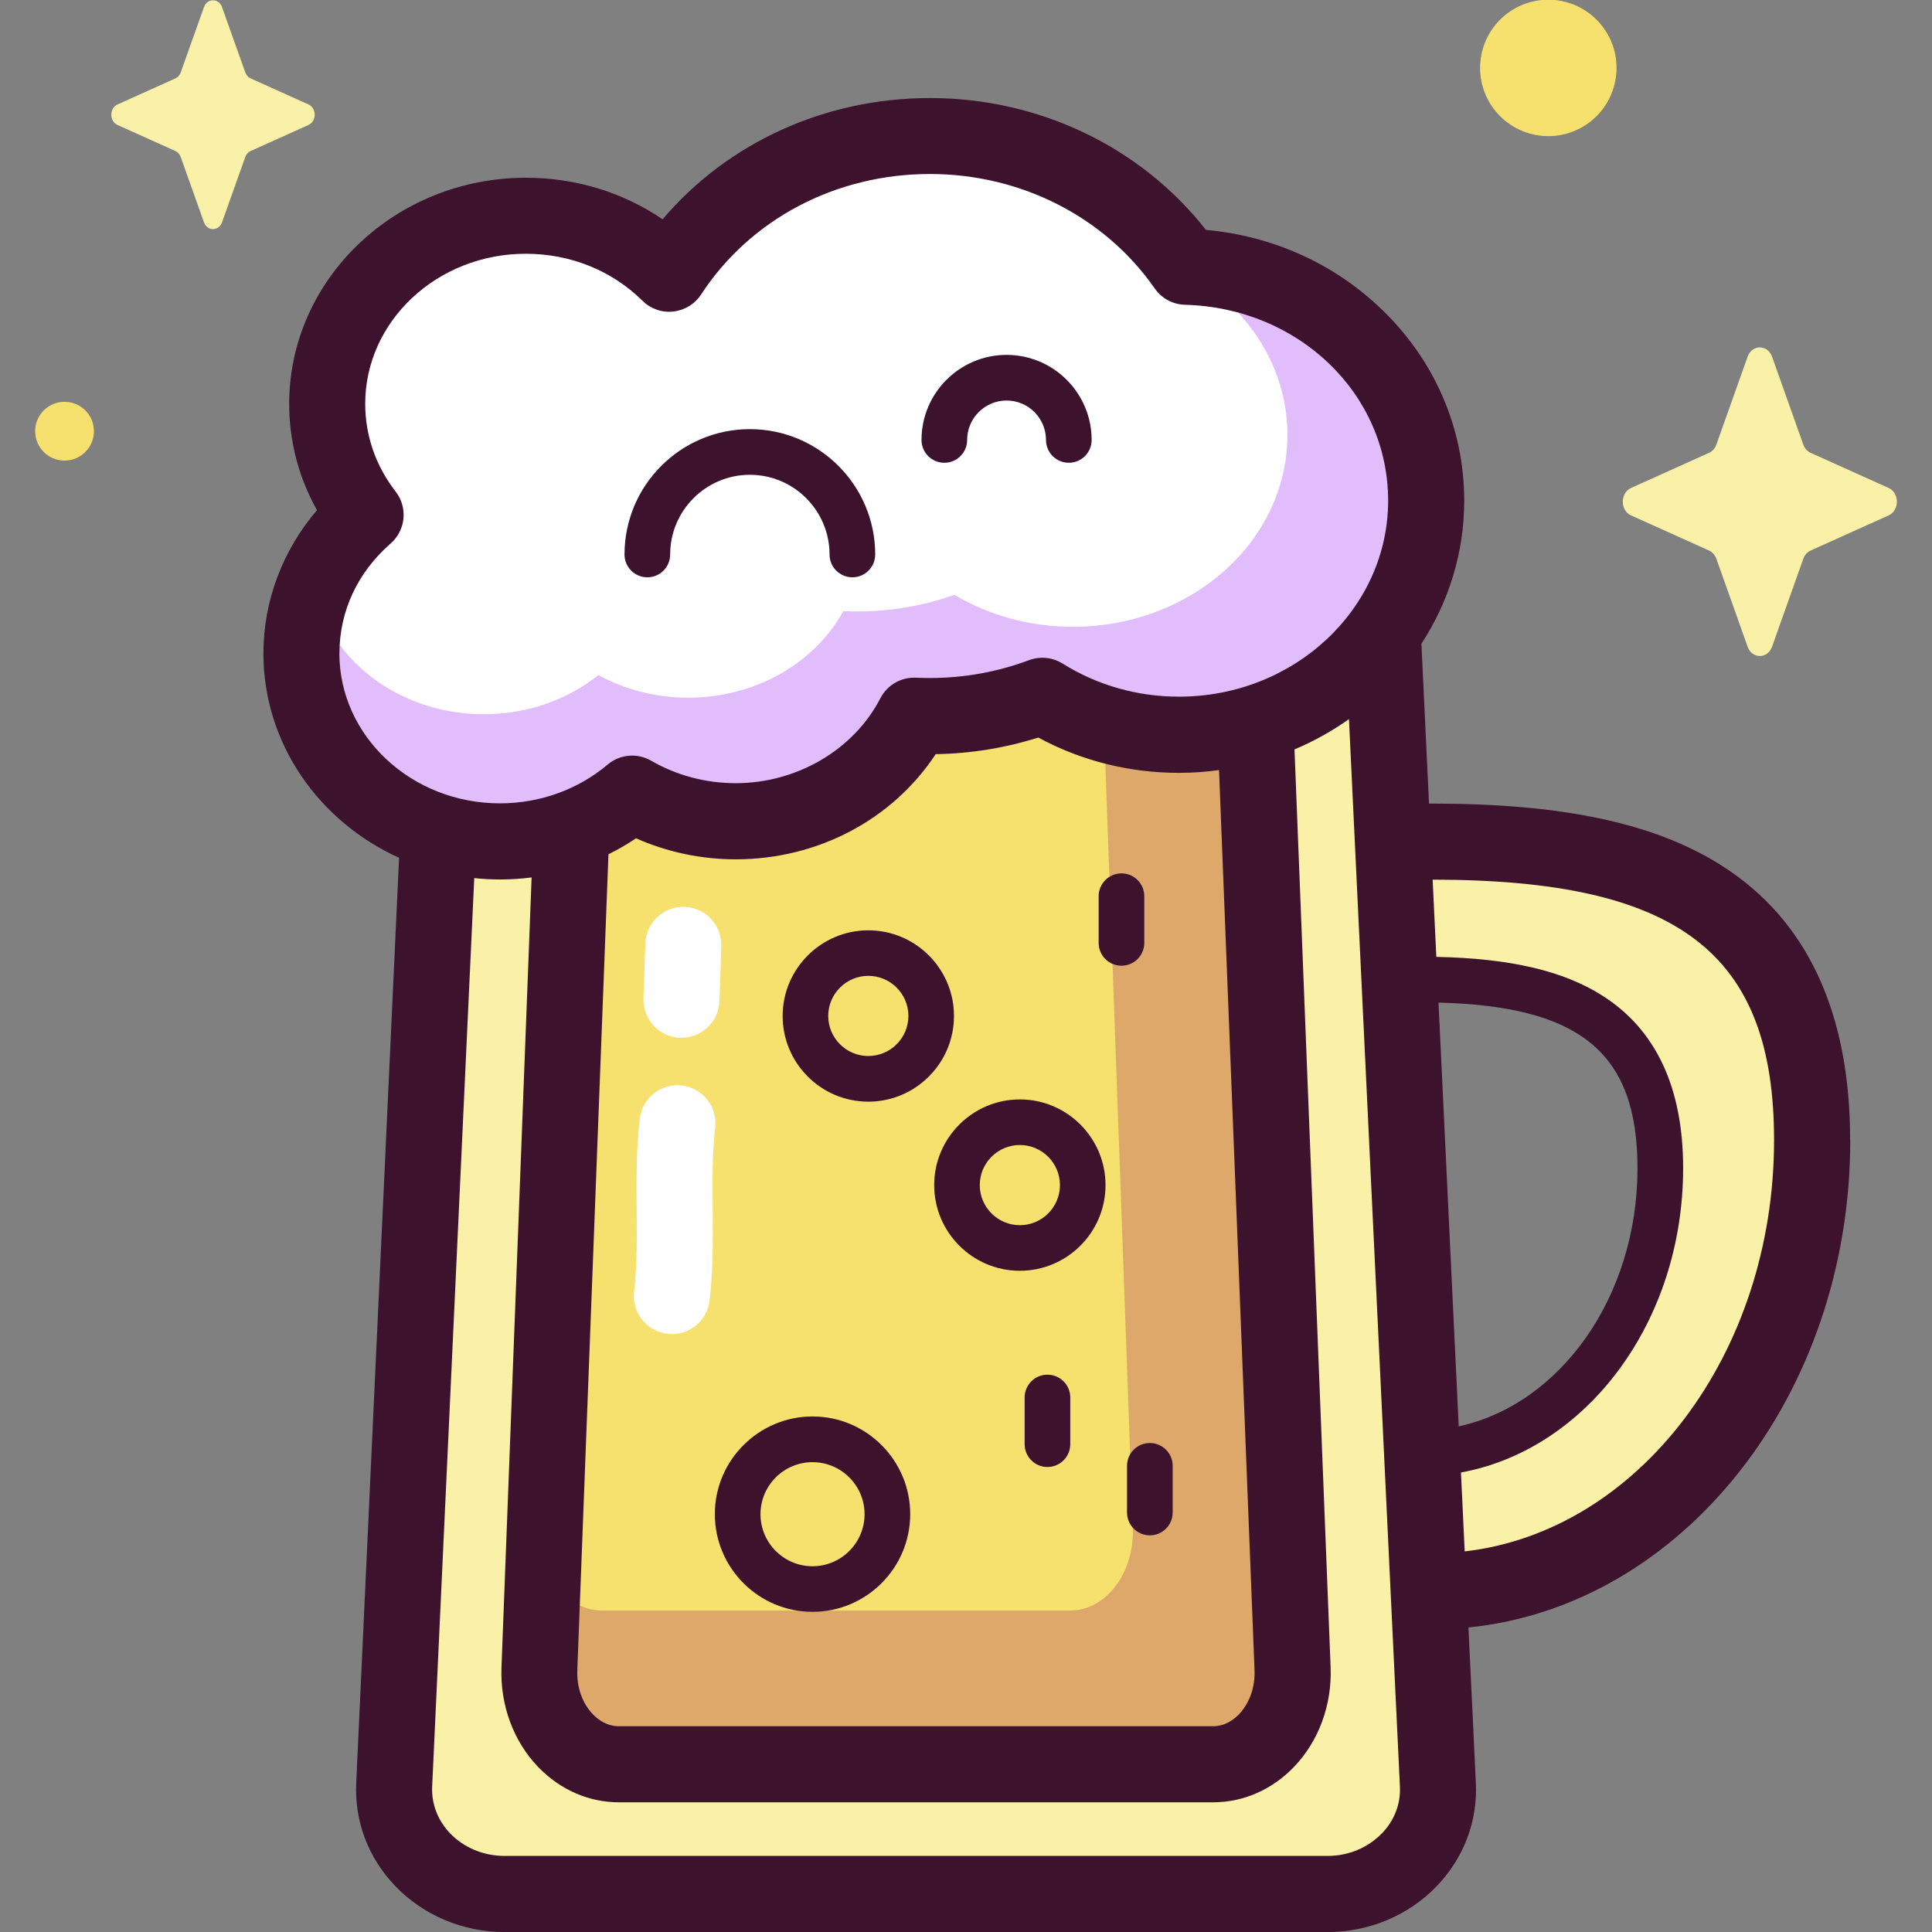 <!-- Generated by IcoMoon.io -->
<svg version="1.1" xmlns="http://www.w3.org/2000/svg" width="32" height="32" viewBox="0 0 32 32">
<rect x="0" y="0" width="32" height="32" fill="#808080" stroke="none"/>
<title>beer1</title>
<path fill="#faf1a9" d="M30.014 18.884c0-4.127-2.816-4.944-6.29-4.944-0.221 0-0.44 0.003-0.655 0.011l-0.173-3.628h-15.477l-0.891 19.242c-0.046 0.985 0.785 1.807 1.826 1.807h13.634c1.042 0 1.873-0.823 1.826-1.809l-0.153-3.206c0.021 0 0.042 0.001 0.063 0.001 3.474-0 6.29-3.346 6.29-7.473zM23.178 16.229c0.114-0.003 0.23-0.005 0.346-0.005 2.196 0 3.976 0.517 3.976 3.125 0 2.598-1.765 4.704-3.948 4.722z"></path>
<path fill="#f6e06e" d="M20.090 29.222h-9.839c-0.751 0-1.351-0.72-1.318-1.582l0.643-16.847h11.169l0.663 16.845c0.034 0.863-0.566 1.584-1.318 1.584z"></path>
<path fill="#dda86a" d="M21.408 27.638l-0.663-16.845h-2.504l0.522 14.518c0.027 0.744-0.446 1.365-1.038 1.365h-7.753c-0.443 0-0.819-0.348-0.97-0.834l-0.069 1.798c-0.033 0.862 0.567 1.582 1.318 1.582h9.839c0.752 0 1.352-0.721 1.318-1.584z"></path>
<path fill="#fff" d="M19.643 4.419c-0.907-1.304-2.467-2.166-4.24-2.166-1.825 0-3.424 0.913-4.318 2.282-0.599-0.592-1.441-0.961-2.376-0.961-1.817 0-3.29 1.395-3.29 3.115 0 0.689 0.236 1.324 0.636 1.84-0.654 0.569-1.063 1.386-1.063 2.293 0 1.72 1.473 3.115 3.29 3.115 0.841 0 1.608-0.299 2.189-0.79 0.499 0.29 1.087 0.457 1.715 0.457 1.299 0 2.422-0.713 2.957-1.748 0.086 0.004 0.173 0.006 0.26 0.006 0.658 0 1.286-0.12 1.863-0.336 0.648 0.407 1.425 0.645 2.261 0.645 2.261 0 4.095-1.736 4.095-3.877 0-2.104-1.771-3.816-3.979-3.874z"></path>
<path fill="#e1bdfc" d="M19.643 4.419c-0.907-1.304-0.254-0.12 0.327 0.29 0.825 0.582 1.354 1.483 1.354 2.495 0 1.755-1.591 3.178-3.553 3.178-0.725 0-1.4-0.195-1.962-0.529-0.501 0.177-1.046 0.275-1.617 0.275-0.076 0-0.151-0.002-0.225-0.005-0.464 0.848-1.439 1.433-2.566 1.433-0.546 0-1.055-0.137-1.489-0.374-0.505 0.403-1.17 0.648-1.9 0.648-1.405 0-2.571-0.907-2.81-2.102-0.135 0.34-0.209 0.708-0.209 1.093 0 1.72 1.473 3.115 3.29 3.115 0.841 0 1.608-0.299 2.189-0.79 0.499 0.29 1.087 0.457 1.715 0.457 1.299 0 2.422-0.713 2.957-1.748 0.086 0.004 0.173 0.006 0.26 0.006 0.658 0 1.286-0.12 1.863-0.336 0.648 0.407 1.425 0.645 2.261 0.645 2.261 0 4.095-1.736 4.095-3.877 0-2.104-1.771-3.816-3.979-3.874z"></path>
<path fill="#faf1a9" d="M29.351 5.908l0.517 1.455c0.022 0.062 0.066 0.112 0.121 0.137l1.292 0.582c0.183 0.082 0.183 0.373 0 0.455l-1.292 0.582c-0.055 0.025-0.099 0.074-0.121 0.137l-0.517 1.455c-0.073 0.206-0.332 0.206-0.405 0l-0.517-1.455c-0.022-0.062-0.066-0.112-0.121-0.137l-1.292-0.582c-0.183-0.082-0.183-0.373 0-0.455l1.292-0.582c0.055-0.025 0.099-0.074 0.121-0.137l0.517-1.455c0.073-0.205 0.331-0.205 0.405 0z"></path>
<path fill="#f6e06e" d="M25.907 0.026c0.607 0.145 0.982 0.754 0.837 1.361s-0.754 0.982-1.361 0.837c-0.607-0.145-0.982-0.754-0.837-1.361s0.754-0.982 1.361-0.837z"></path>
<path fill="#f6e06e" d="M1.556 7.142c0 0.269-0.218 0.487-0.487 0.487s-0.487-0.218-0.487-0.487c0-0.269 0.218-0.487 0.487-0.487s0.487 0.218 0.487 0.487z"></path>
<path fill="#faf1a9" d="M3.678 0.119l0.384 1.079c0.016 0.046 0.049 0.083 0.090 0.101l0.959 0.432c0.135 0.061 0.135 0.277 0 0.338l-0.959 0.432c-0.041 0.018-0.074 0.055-0.090 0.101l-0.384 1.079c-0.054 0.152-0.246 0.152-0.3 0l-0.384-1.079c-0.016-0.046-0.049-0.083-0.090-0.101l-0.959-0.432c-0.135-0.061-0.135-0.277 0-0.338l0.959-0.432c0.041-0.018 0.074-0.055 0.090-0.101l0.384-1.079c0.054-0.152 0.246-0.152 0.3 0z"></path>
<path fill="#3c122c" d="M30.644 18.884c0-2.124-0.718-3.655-2.135-4.552-1.102-0.697-2.622-1.022-4.785-1.022-0.019 0-0.036 0-0.055 0l-0.126-2.647c0.449-0.689 0.709-1.501 0.709-2.37 0-1.188-0.48-2.309-1.353-3.156-0.787-0.765-1.816-1.23-2.925-1.329-1.076-1.373-2.761-2.184-4.571-2.184-1.742 0-3.351 0.74-4.428 2.008-0.657-0.447-1.44-0.688-2.265-0.688-2.161 0-3.92 1.68-3.92 3.745 0 0.622 0.158 1.222 0.46 1.761-0.569 0.665-0.887 1.504-0.887 2.372 0 1.493 0.92 2.785 2.247 3.386l-0.71 15.328c-0.029 0.631 0.199 1.235 0.644 1.7 0.464 0.486 1.125 0.765 1.812 0.765h13.634c0.688 0 1.349-0.279 1.813-0.767 0.444-0.466 0.672-1.070 0.642-1.702l-0.123-2.576c3.538-0.355 6.324-3.84 6.324-8.072zM23.826 16.606c2.365 0.060 3.296 0.845 3.296 2.743 0 2.133-1.28 3.911-2.961 4.276zM5.622 10.821c0-0.696 0.301-1.342 0.847-1.818 0.252-0.219 0.289-0.597 0.084-0.861-0.33-0.426-0.504-0.928-0.504-1.454 0-1.37 1.193-2.485 2.66-2.485 0.738 0 1.425 0.277 1.933 0.779 0.134 0.133 0.321 0.199 0.51 0.178s0.357-0.124 0.46-0.282c0.816-1.25 2.233-1.996 3.791-1.996 1.505 0 2.897 0.709 3.723 1.896 0.114 0.164 0.3 0.265 0.5 0.27 1.887 0.050 3.366 1.475 3.366 3.244 0 1.79-1.554 3.247-3.465 3.247-0.689 0-1.355-0.19-1.926-0.548-0.166-0.104-0.372-0.125-0.556-0.057-0.525 0.196-1.077 0.296-1.643 0.296-0.076 0-0.153-0.002-0.23-0.005-0.247-0.012-0.477 0.121-0.59 0.34-0.442 0.855-1.383 1.407-2.397 1.407-0.496 0-0.98-0.129-1.399-0.372-0.23-0.133-0.519-0.108-0.722 0.064-0.49 0.414-1.123 0.642-1.783 0.642-1.467 0-2.66-1.115-2.66-2.485zM20.779 27.663c0.011 0.283-0.083 0.549-0.258 0.731-0.087 0.090-0.232 0.198-0.431 0.198h-9.839c-0.198 0-0.344-0.108-0.431-0.198-0.175-0.181-0.269-0.448-0.258-0.73l0.516-13.515c0.158-0.078 0.311-0.166 0.457-0.264 0.515 0.228 1.078 0.348 1.65 0.348 1.363 0 2.599-0.659 3.313-1.742 0.58-0.009 1.15-0.102 1.699-0.275 0.709 0.384 1.507 0.585 2.329 0.585 0.226 0 0.448-0.016 0.665-0.046zM22.89 30.364c-0.228 0.239-0.556 0.376-0.901 0.376h-13.634c-0.345 0-0.673-0.137-0.901-0.375-0.204-0.214-0.309-0.488-0.296-0.772l0.697-15.049c0.141 0.015 0.283 0.023 0.428 0.023 0.176 0 0.35-0.012 0.522-0.034l-0.499 13.084c-0.024 0.623 0.198 1.225 0.609 1.651 0.363 0.377 0.838 0.584 1.338 0.584h9.839c0.501 0 0.976-0.208 1.339-0.585 0.411-0.427 0.633-1.030 0.608-1.653l-0.598-15.201c0.321-0.136 0.623-0.304 0.902-0.502l0.844 17.681c0.014 0.284-0.091 0.559-0.296 0.773zM24.26 25.696l-0.062-1.307c2.082-0.38 3.68-2.495 3.68-5.040 0-1.335-0.451-2.297-1.34-2.86-0.647-0.41-1.525-0.615-2.748-0.64l-0.061-1.279c4.070 0.001 5.655 1.211 5.655 4.314 0 3.554-2.254 6.484-5.124 6.812z"></path>
<path fill="#3c122c" d="M13.458 26.697c-0.892 0-1.618-0.726-1.618-1.618s0.726-1.618 1.618-1.618 1.618 0.726 1.618 1.618c-0 0.892-0.726 1.618-1.618 1.618zM13.458 24.218c-0.475 0-0.862 0.387-0.862 0.862s0.387 0.862 0.862 0.862 0.862-0.387 0.862-0.862-0.387-0.862-0.862-0.862z"></path>
<path fill="#3c122c" d="M16.892 21.048c-0.783 0-1.419-0.637-1.419-1.419s0.637-1.419 1.419-1.419 1.419 0.637 1.419 1.419c0 0.783-0.637 1.419-1.419 1.419zM16.892 18.965c-0.366 0-0.664 0.298-0.664 0.664s0.298 0.664 0.664 0.664c0.366 0 0.664-0.298 0.664-0.664s-0.298-0.664-0.664-0.664z"></path>
<path fill="#3c122c" d="M14.382 18.247c-0.783 0-1.419-0.637-1.419-1.419s0.637-1.419 1.419-1.419c0.783 0 1.419 0.637 1.419 1.419s-0.637 1.419-1.419 1.419zM14.382 16.163c-0.366 0-0.664 0.298-0.664 0.664s0.298 0.664 0.664 0.664 0.664-0.298 0.664-0.664-0.298-0.664-0.664-0.664z"></path>
<path fill="#3c122c" d="M14.118 9.562c-0.209 0-0.378-0.169-0.378-0.378 0-0.728-0.592-1.32-1.32-1.32s-1.32 0.592-1.32 1.32c0 0.209-0.169 0.378-0.378 0.378s-0.378-0.169-0.378-0.378c0-1.145 0.931-2.076 2.076-2.076s2.076 0.931 2.076 2.076c-0 0.209-0.169 0.378-0.378 0.378z"></path>
<path fill="#3c122c" d="M17.703 7.665c-0.209 0-0.378-0.169-0.378-0.378 0-0.36-0.293-0.653-0.653-0.653s-0.653 0.293-0.653 0.653c0 0.209-0.169 0.378-0.378 0.378s-0.378-0.169-0.378-0.378c0-0.777 0.632-1.409 1.409-1.409s1.409 0.632 1.409 1.409c0 0.209-0.169 0.378-0.378 0.378z"></path>
<path fill="#3c122c" d="M18.575 15.995c-0.209 0-0.378-0.169-0.378-0.378v-0.773c0-0.209 0.169-0.378 0.378-0.378s0.378 0.169 0.378 0.378v0.773c0 0.209-0.169 0.378-0.378 0.378z"></path>
<path fill="#3c122c" d="M17.349 24.298c-0.209 0-0.378-0.169-0.378-0.378v-0.773c0-0.209 0.169-0.378 0.378-0.378s0.378 0.169 0.378 0.378v0.773c0 0.209-0.169 0.378-0.378 0.378z"></path>
<path fill="#3c122c" d="M19.045 25.43c-0.209 0-0.378-0.169-0.378-0.378v-0.773c0-0.209 0.169-0.378 0.378-0.378s0.378 0.169 0.378 0.378v0.773c0 0.209-0.169 0.378-0.378 0.378z"></path>
<path fill="#fff" d="M11.129 22.096c-0.025 0-0.050-0.001-0.075-0.004-0.345-0.041-0.592-0.354-0.552-0.699 0.050-0.425 0.046-0.877 0.043-1.354-0.004-0.495-0.008-1.007 0.051-1.509 0.041-0.345 0.354-0.592 0.699-0.551s0.592 0.354 0.551 0.699c-0.050 0.424-0.046 0.874-0.042 1.351 0.004 0.496 0.008 1.008-0.051 1.513-0.038 0.32-0.31 0.556-0.625 0.556z"></path>
<path fill="#fff" d="M11.288 17.189c-0.007 0-0.014-0-0.021-0-0.348-0.011-0.62-0.302-0.609-0.65l0.030-0.909c0.011-0.348 0.302-0.622 0.65-0.609 0.348 0.011 0.62 0.302 0.609 0.65l-0.030 0.909c-0.011 0.341-0.291 0.609-0.629 0.609z"></path>
</svg>
